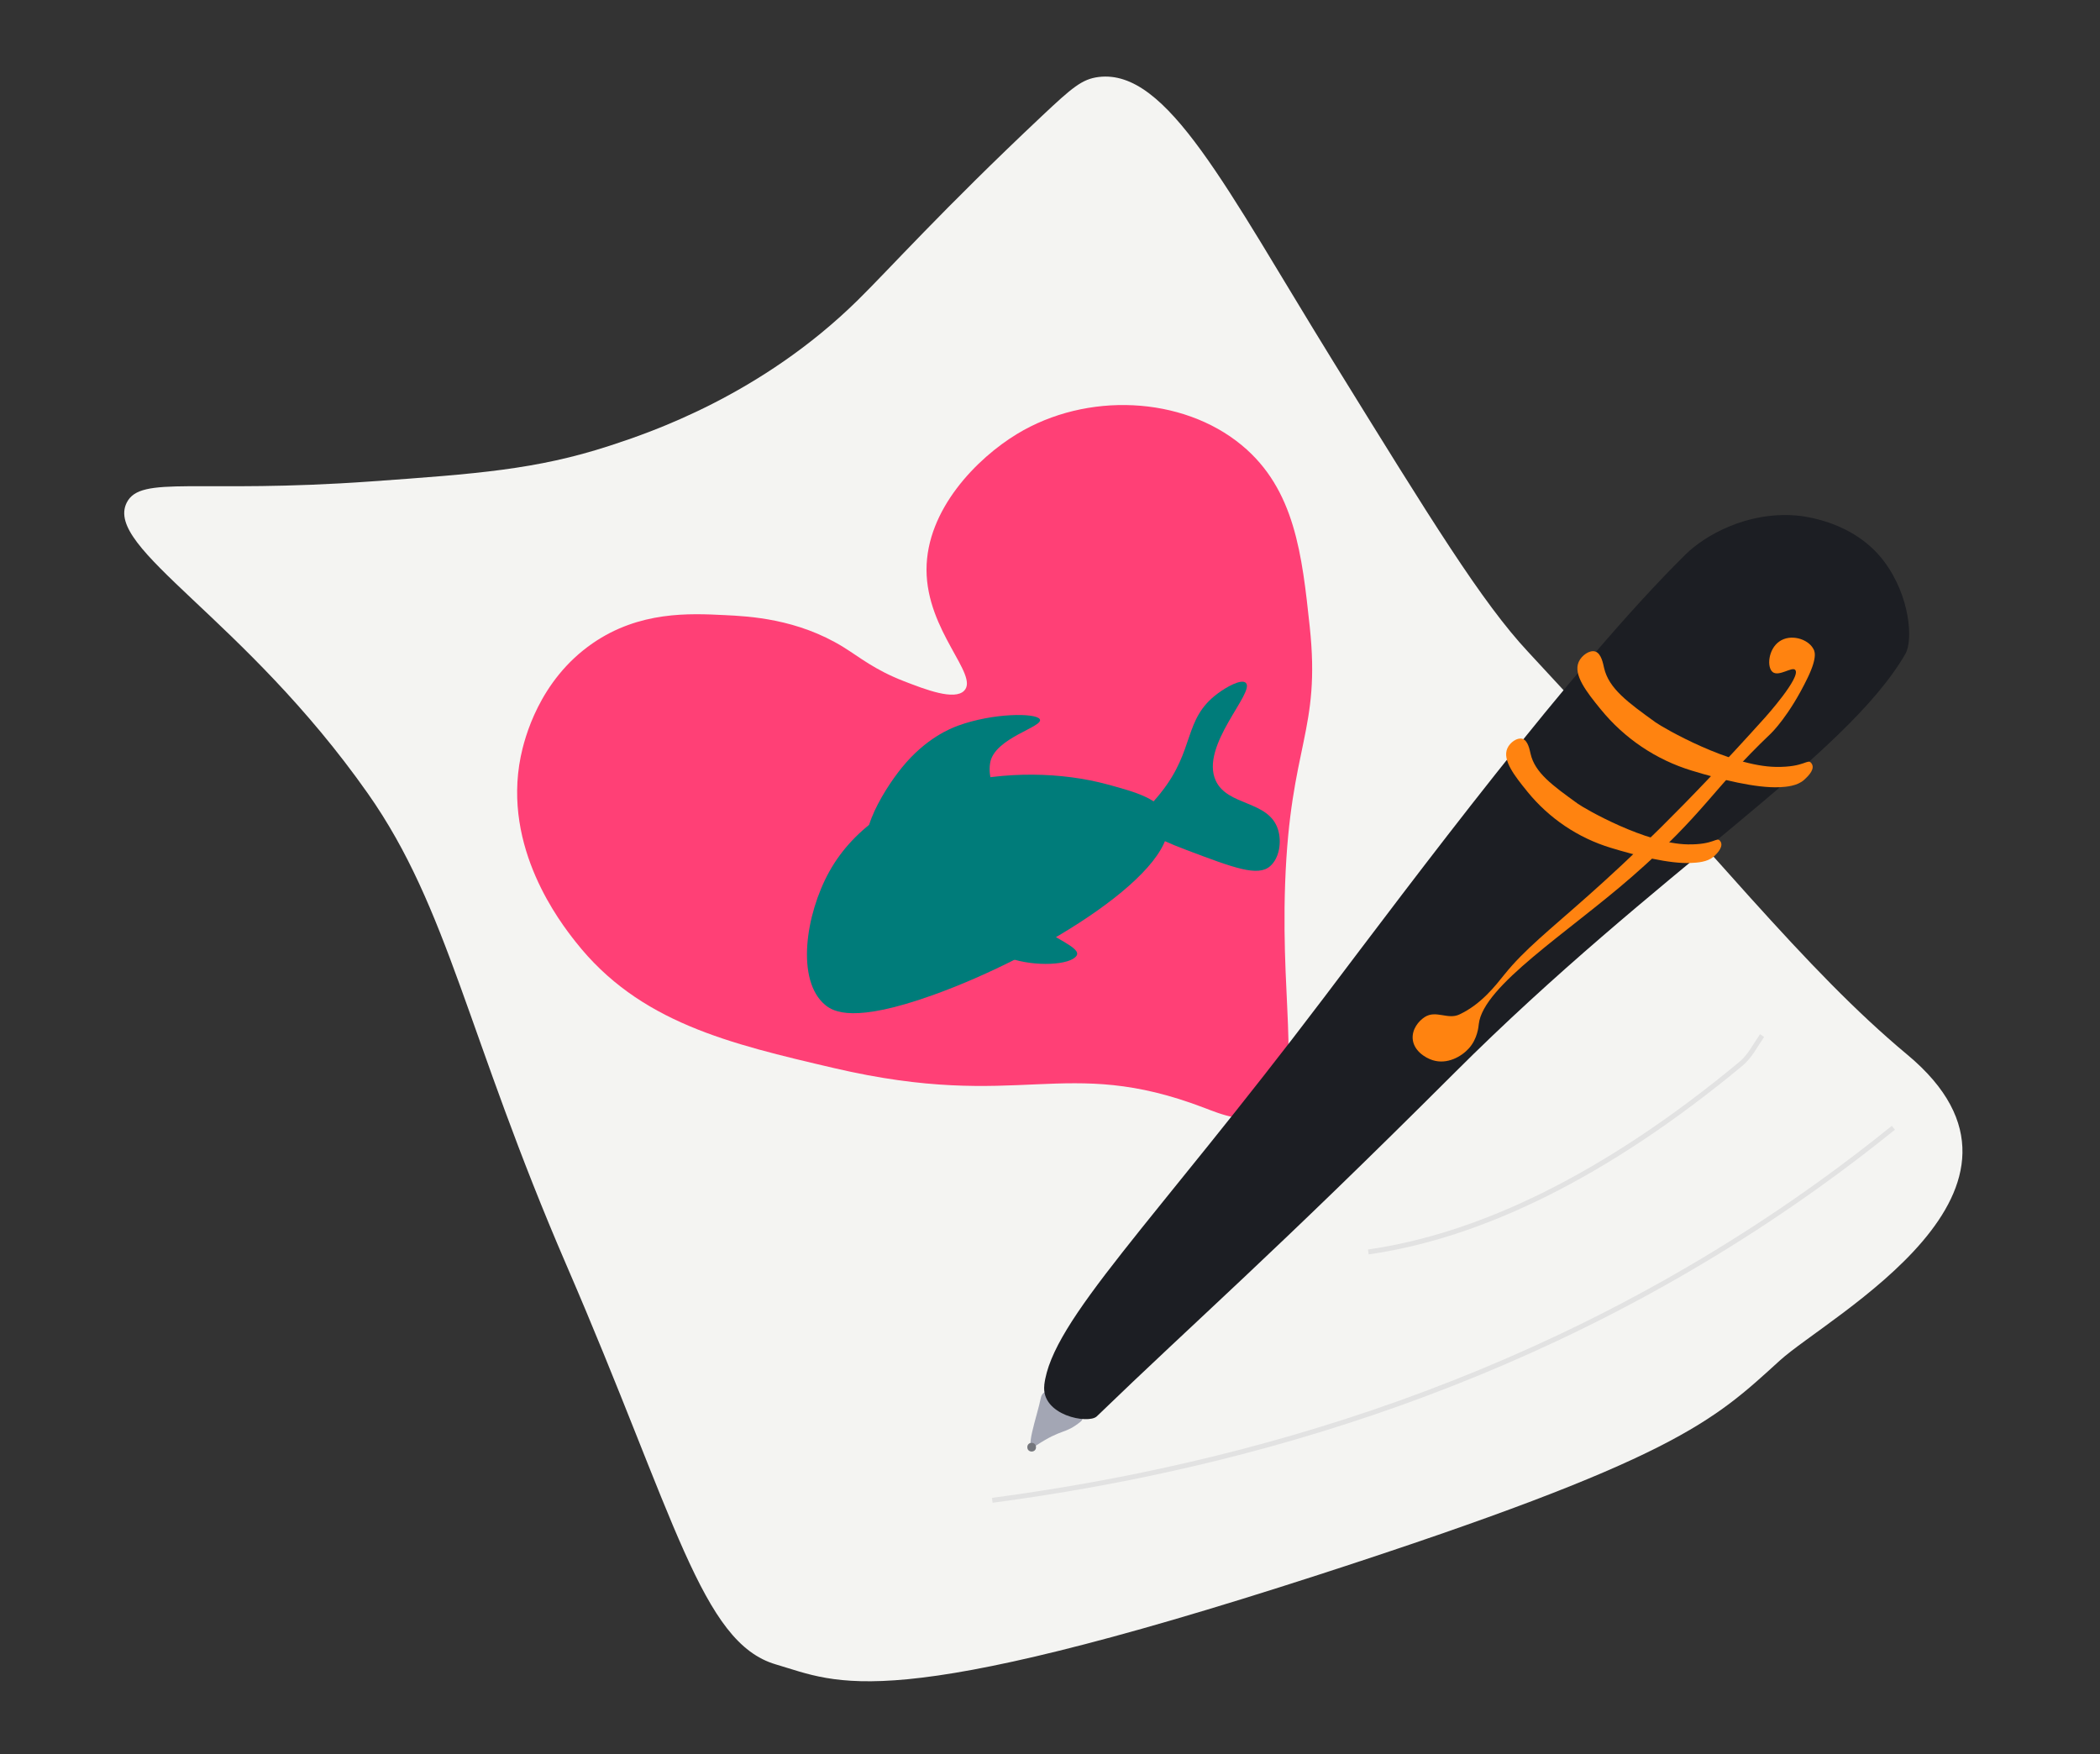 <?xml version="1.0" encoding="UTF-8"?>
<svg id="Layer_1" data-name="Layer 1" xmlns="http://www.w3.org/2000/svg" viewBox="0 0 425 355">
  <rect x="0" y="0" width="425" height="355" fill="#333333" stroke="none"/>
  <defs>
    <style>
      .cls-1 {
        fill: #1c1e23;
      }

      .cls-1, .cls-2, .cls-3, .cls-4, .cls-5, .cls-6, .cls-7 {
        stroke-width: 0px;
      }

      .cls-2 {
        fill: #f4f4f2;
      }

      .cls-3 {
        fill: #a3a6b4;
      }

      .cls-4 {
        fill: #74767c;
      }

      .cls-8 {
        fill: none;
        stroke: #e2e2e2;
        stroke-miterlimit: 10;
      }

      .cls-5 {
        fill: #ff4076;
      }

      .cls-6 {
        fill: #ff8310;
      }

      .cls-7 {
        fill: #007c7a;
      }
    </style>
  </defs>
  <g>
    <path class="cls-2" d="m25.64,101.73c2.84-5.67,14.19-1.78,49.54-4.31,21.21-1.52,33.34-2.38,48.1-7.18,8.31-2.7,30.68-10.22,50.25-29.43,6.31-6.19,17.16-18.34,37.33-37.33,6.12-5.76,8.14-7.49,11.49-7.9,13.89-1.7,25.72,22.36,47.38,57.43,20.14,32.61,30.21,48.91,39.49,58.87,38.36,41.21,55.81,64.08,76.82,81.59,32.62,27.2-15.9,52.82-25.85,61.87-13.51,12.29-21.01,19.93-93.33,43.35-87.84,28.45-97.16,21.85-109.84,18.14-15.1-4.42-20.28-29.66-42.36-80.75-20.1-46.51-23.86-72.24-40.2-95.48-25.08-35.67-53.45-49.63-48.82-58.87Z"/>
    <path class="cls-5" d="m170.71,130.97c-9.35-5.77-19.08-6.25-24.07-6.49-7.07-.35-17.22-.85-26.74,5.73-10.81,7.48-13.77,19.24-14.52,22.92-3.74,18.54,8.12,33.67,11.08,37.43,12.84,16.37,31.14,20.64,52.33,25.59,37.96,8.86,46.54-2.78,74.87,8.02,3.41,1.3,8.5,3.46,12.61,1.15,7.83-4.41,2.85-19.86,3.82-46.6,1.02-28.15,7.25-30.67,4.97-51.95-1.55-14.44-2.97-27.75-13.75-36.67-12.04-9.96-31.37-10.83-45.46-2.29-8.11,4.91-18.35,15.28-18.34,27.5.02,12.43,10.65,21.27,7.64,24.45-1.97,2.07-7.88-.23-12.22-1.91-5.95-2.31-8.91-4.83-12.22-6.88Z"/>
    <g>
      <path class="cls-7" d="m236.16,165.48c3.28,10.29-25.13,27.95-47.45,35.93-15.8,5.65-20,3.39-21.71,1.96-5.97-4.99-3.95-18.35.82-26.96,10.32-18.59,37.82-22.7,56.36-17.65,5.75,1.57,10.77,2.93,11.97,6.71Z"/>
      <path class="cls-7" d="m177.32,173.86c-5.32-2.63,1.15-13.56,5.24-18.57,4.82-5.91,9.81-7.88,11.37-8.45,7.07-2.57,15.7-2.6,16.5-1.3.94,1.54-9.19,3.74-10.04,8.84-.5,3,.92,5.21,1.04,8.39.25,6.91-18.07,14.07-24.1,11.09Z"/>
      <path class="cls-7" d="m201.93,184.39c2.55-.42,6.94,1.62,7.93,2.57,2.92,2.81,9.08,4.79,8.02,6.44-1.22,1.9-8.32,2.33-13.65.48-2.03-.7-5.85-1.55-6.35-3.65-.41-1.73,1.3-5.39,4.04-5.85Z"/>
      <path class="cls-7" d="m234.92,160.44c7.01-8.76,4.5-14.84,11.46-20.05,1.9-1.43,4.84-3.03,5.74-2.21,2.01,1.83-9.32,12.72-6.08,19.79,2.39,5.22,10.68,3.95,12.59,9.86.81,2.53.29,5.84-1.59,7.47-2.49,2.16-7.29.35-16.88-3.27-7.33-2.76-8.71-4.09-8.96-5.57-.33-1.94,1.43-3.14,3.73-6.02Z"/>
    </g>
    <path class="cls-8" d="m200.82,303.62c52.05-6.9,111.99-24.21,167.28-63.9,5.23-3.75,10.25-7.59,15.08-11.49"/>
    <path class="cls-8" d="m276.92,253.36c22.59-3.23,47.99-15.35,75.38-38.05,1.87-1.55,2.97-3.8,4.31-5.74"/>
  </g>
  <g>
    <path class="cls-3" d="m210.64,282.92c-.74,3.68-3.54,11.35-1.12,9.73,5.62-3.74,5.86-2.25,9.23-4.99,2.26-1.84-7.24-9.11-8.11-4.74Z"/>
    <path class="cls-1" d="m211.34,280.3c1.52-13.09,21.78-32.41,56.56-78.36,17.9-23.64,50.41-67.23,73.22-89.73,3.98-3.92,12.41-8.66,22.25-7.9,1.4.11,11.77,1.07,17.95,9.33,5.3,7.08,5.85,15.98,4.31,18.66-12.07,20.95-50.53,44.12-91.16,84.7-37.08,37.04-52.28,50.09-72.5,69.63-1.69,1.63-11.34-.18-10.62-6.34Z"/>
    <path class="cls-6" d="m365.11,157.83c-1.38,1.22-3.5,1.41-5,1.48-4.71.21-11.88-1.57-17.73-3.36-7.24-2.2-13.65-6.53-18.42-12.4-.03-.03-.05-.06-.08-.09-2.73-3.36-5.54-6.9-4.38-9.51.59-1.33,2.21-2.44,3.32-2.11,1.26.37,1.62,2.5,1.81,3.32.96,4.19,4.81,6.97,10.42,11.02,1.56,1.12,15.03,8.89,24.39,9.02,5.85.08,6.35-1.73,7.12-.78.88,1.08-.41,2.48-1.46,3.41Z"/>
    <path class="cls-6" d="m346.77,173.39c-1.25,1.06-3.2,1.19-4.57,1.25-4.31.2-10.87-1.44-16.22-3.07-6.62-2.01-12.48-5.97-16.85-11.34-.02-.03-.05-.06-.07-.09-2.5-3.08-5.06-6.31-4-8.7.54-1.22,2.02-2.23,3.04-1.93,1.15.34,1.48,2.28,1.66,3.04.88,3.83,4.39,6.37,9.53,10.08,1.42,1.03,13.75,8.13,22.31,8.25,5.35.08,5.8-1.58,6.51-.71.8.98-.36,2.39-1.34,3.22Z"/>
    <circle class="cls-4" cx="208.79" cy="292.87" r=".88"/>
    <path class="cls-6" d="m358.73,135.99c1.26,1.03,3.94-1.13,4.58-.43,1.3,1.42-6.13,9.68-6.13,9.68-32.84,36.52-44.6,41.88-52.73,51.99-1.75,2.17-4.65,6-9.12,8.08-2.33,1.09-4.72-.95-6.99.51-1.29.83-2.58,2.49-2.44,4.4.18,2.36,2.46,3.83,4.04,4.33,2.94.93,5.85-.73,7.35-2.41,1.74-1.95,1.93-4.37,1.99-4.91.88-7.73,18.08-18.54,30.97-29.79,14.98-13.08,16.08-17.52,28.16-29.02,0,0,3.69-3.51,7.43-11.27,2.15-4.46,1.33-5.52,1.1-5.92-1.09-1.94-4.58-3.02-6.86-1.4-2.23,1.58-2.53,5.18-1.35,6.15Z"/>
  </g>
</svg>